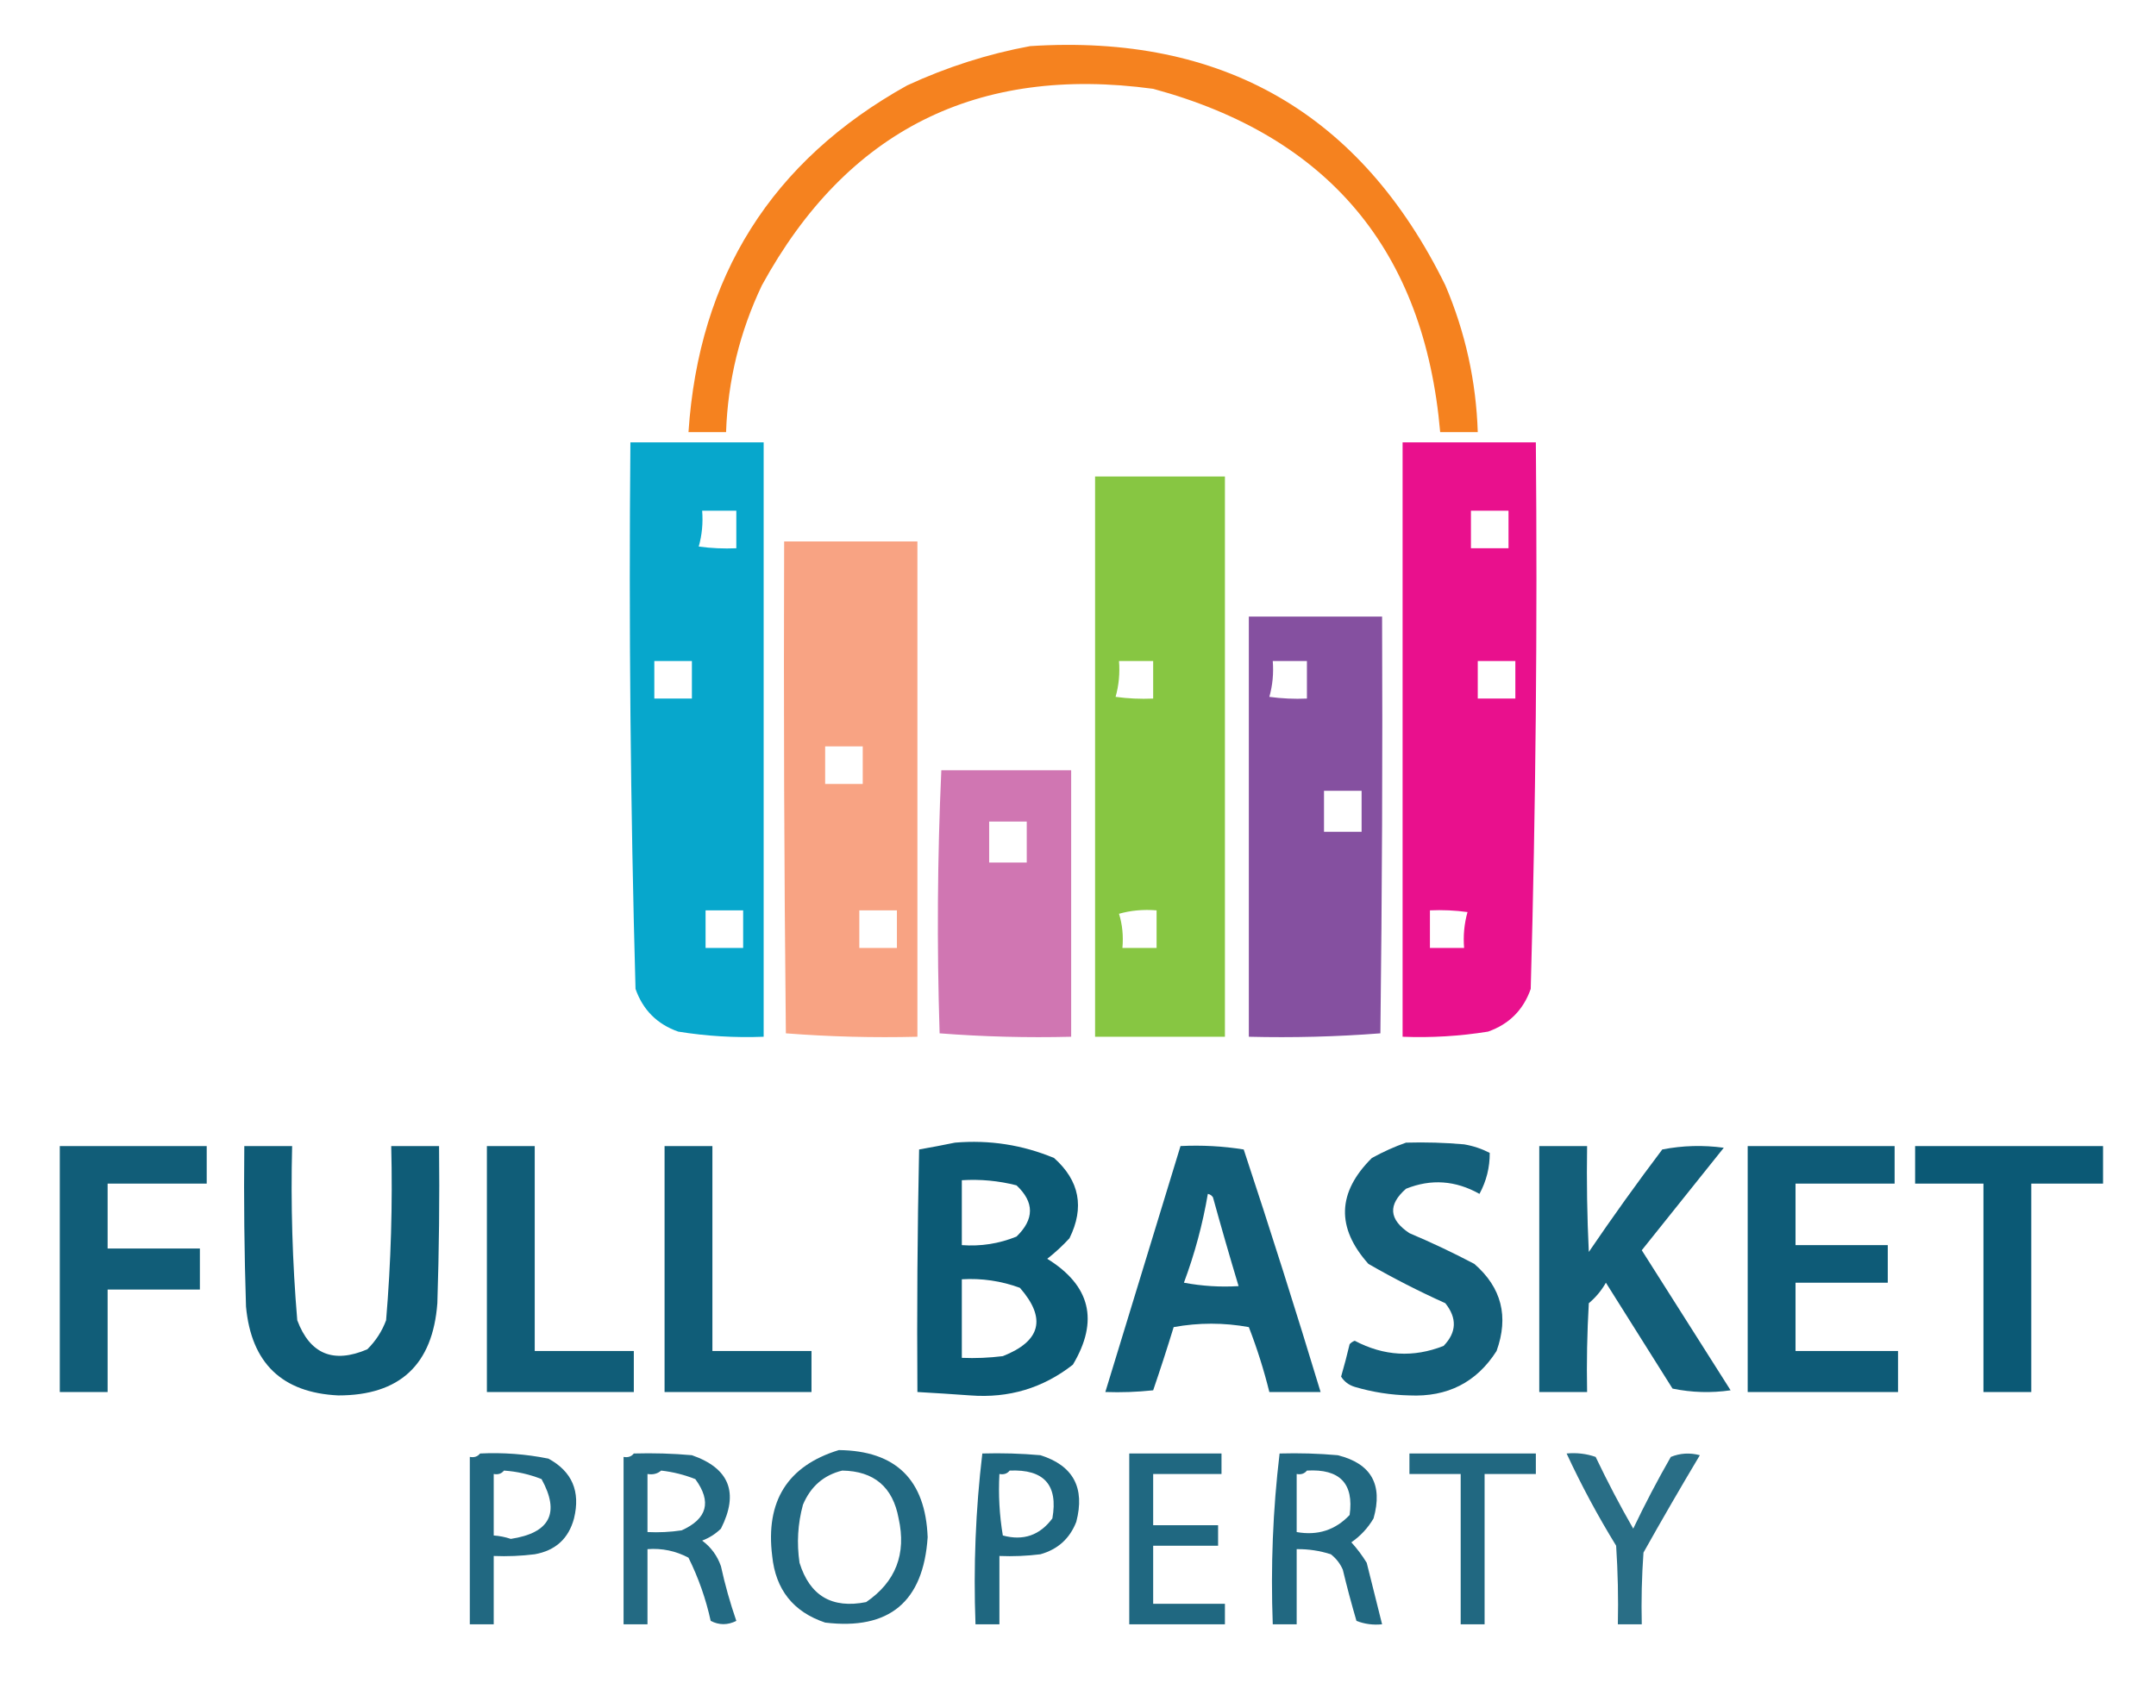 <?xml version="1.0" encoding="UTF-8"?>
<!DOCTYPE svg PUBLIC "-//W3C//DTD SVG 1.1//EN" "http://www.w3.org/Graphics/SVG/1.1/DTD/svg11.dtd">
<svg xmlns="http://www.w3.org/2000/svg" version="1.1" width="631px" height="500px" style="shape-rendering:geometricPrecision; text-rendering:geometricPrecision; image-rendering:optimizeQuality; fill-rule:evenodd; clip-rule:evenodd" xmlns:xlink="http://www.w3.org/1999/xlink">
<g><path style="opacity:0.996" fill="#f5821f" d="M 301.5,13.5 C 357.789,9.882 398.289,33.215 423,83.5C 428.853,97.243 432.019,111.576 432.5,126.5C 428.833,126.5 425.167,126.5 421.5,126.5C 416.886,73.432 388.886,39.932 337.5,26C 285.984,19.008 247.817,38.174 223,83.5C 216.514,97.109 213.014,111.442 212.5,126.5C 208.833,126.5 205.167,126.5 201.5,126.5C 204.529,80.906 225.862,47.073 265.5,25C 277.136,19.62 289.136,15.786 301.5,13.5 Z"/></g>
<g><path style="opacity:0.972" fill="#00a4ca" d="M 184.5,129.5 C 197.5,129.5 210.5,129.5 223.5,129.5C 223.5,187.5 223.5,245.5 223.5,303.5C 215.107,303.83 206.773,303.33 198.5,302C 192.333,299.833 188.167,295.667 186,289.5C 184.522,236.205 184.022,182.871 184.5,129.5 Z M 205.5,149.5 C 208.833,149.5 212.167,149.5 215.5,149.5C 215.5,153.167 215.5,156.833 215.5,160.5C 211.818,160.665 208.152,160.499 204.5,160C 205.456,156.606 205.789,153.106 205.5,149.5 Z M 191.5,193.5 C 195.167,193.5 198.833,193.5 202.5,193.5C 202.5,197.167 202.5,200.833 202.5,204.5C 198.833,204.5 195.167,204.5 191.5,204.5C 191.5,200.833 191.5,197.167 191.5,193.5 Z M 206.5,266.5 C 210.167,266.5 213.833,266.5 217.5,266.5C 217.5,270.167 217.5,273.833 217.5,277.5C 213.833,277.5 210.167,277.5 206.5,277.5C 206.5,273.833 206.5,270.167 206.5,266.5 Z"/></g>
<g><path style="opacity:0.983" fill="#e90d8b" d="M 410.5,129.5 C 423.5,129.5 436.5,129.5 449.5,129.5C 449.978,182.871 449.478,236.205 448,289.5C 445.833,295.667 441.667,299.833 435.5,302C 427.227,303.33 418.893,303.83 410.5,303.5C 410.5,245.5 410.5,187.5 410.5,129.5 Z M 430.5,149.5 C 434.167,149.5 437.833,149.5 441.5,149.5C 441.5,153.167 441.5,156.833 441.5,160.5C 437.833,160.5 434.167,160.5 430.5,160.5C 430.5,156.833 430.5,153.167 430.5,149.5 Z M 432.5,193.5 C 436.167,193.5 439.833,193.5 443.5,193.5C 443.5,197.167 443.5,200.833 443.5,204.5C 439.833,204.5 436.167,204.5 432.5,204.5C 432.5,200.833 432.5,197.167 432.5,193.5 Z M 418.5,266.5 C 422.182,266.335 425.848,266.501 429.5,267C 428.544,270.394 428.211,273.894 428.5,277.5C 425.167,277.5 421.833,277.5 418.5,277.5C 418.5,273.833 418.5,270.167 418.5,266.5 Z"/></g>
<g><path style="opacity:0.981" fill="#86c53f" d="M 320.5,139.5 C 333.167,139.5 345.833,139.5 358.5,139.5C 358.5,194.167 358.5,248.833 358.5,303.5C 345.833,303.5 333.167,303.5 320.5,303.5C 320.5,248.833 320.5,194.167 320.5,139.5 Z M 327.5,193.5 C 330.833,193.5 334.167,193.5 337.5,193.5C 337.5,197.167 337.5,200.833 337.5,204.5C 333.818,204.665 330.152,204.499 326.5,204C 327.456,200.606 327.789,197.106 327.5,193.5 Z M 327.5,267.5 C 330.962,266.518 334.629,266.185 338.5,266.5C 338.5,270.167 338.5,273.833 338.5,277.5C 335.167,277.5 331.833,277.5 328.5,277.5C 328.813,273.958 328.479,270.625 327.5,267.5 Z"/></g>
<g><path style="opacity:0.98" fill="#f8a181" d="M 229.5,158.5 C 242.5,158.5 255.5,158.5 268.5,158.5C 268.5,206.833 268.5,255.167 268.5,303.5C 255.587,303.822 242.754,303.489 230,302.5C 229.5,254.501 229.333,206.501 229.5,158.5 Z M 241.5,218.5 C 245.167,218.5 248.833,218.5 252.5,218.5C 252.5,222.167 252.5,225.833 252.5,229.5C 248.833,229.5 245.167,229.5 241.5,229.5C 241.5,225.833 241.5,222.167 241.5,218.5 Z M 251.5,266.5 C 255.167,266.5 258.833,266.5 262.5,266.5C 262.5,270.167 262.5,273.833 262.5,277.5C 258.833,277.5 255.167,277.5 251.5,277.5C 251.5,273.833 251.5,270.167 251.5,266.5 Z"/></g>
<g><path style="opacity:0.976" fill="#824c9e" d="M 365.5,180.5 C 378.5,180.5 391.5,180.5 404.5,180.5C 404.667,221.168 404.5,261.835 404,302.5C 391.246,303.489 378.413,303.822 365.5,303.5C 365.5,262.5 365.5,221.5 365.5,180.5 Z M 372.5,193.5 C 375.833,193.5 379.167,193.5 382.5,193.5C 382.5,197.167 382.5,200.833 382.5,204.5C 378.818,204.665 375.152,204.499 371.5,204C 372.456,200.606 372.789,197.106 372.5,193.5 Z M 387.5,231.5 C 391.167,231.5 394.833,231.5 398.5,231.5C 398.5,235.5 398.5,239.5 398.5,243.5C 394.833,243.5 391.167,243.5 387.5,243.5C 387.5,239.5 387.5,235.5 387.5,231.5 Z"/></g>
<g><path style="opacity:0.982" fill="#cf74b1" d="M 275.5,225.5 C 288.167,225.5 300.833,225.5 313.5,225.5C 313.5,251.5 313.5,277.5 313.5,303.5C 300.587,303.822 287.754,303.489 275,302.5C 274.177,276.761 274.343,251.094 275.5,225.5 Z M 289.5,240.5 C 293.167,240.5 296.833,240.5 300.5,240.5C 300.5,244.5 300.5,248.5 300.5,252.5C 296.833,252.5 293.167,252.5 289.5,252.5C 289.5,248.5 289.5,244.5 289.5,240.5 Z"/></g>
<g><path style="opacity:0.951" fill="#00526f" d="M 279.5,334.5 C 289.58,333.646 299.247,335.146 308.5,339C 315.956,345.644 317.456,353.478 313,362.5C 310.957,364.712 308.791,366.712 306.5,368.5C 319.164,376.332 321.664,386.666 314,399.5C 305.25,406.358 295.25,409.358 284,408.5C 278.831,408.124 273.665,407.791 268.5,407.5C 268.333,383.831 268.5,360.164 269,336.5C 272.603,335.865 276.103,335.198 279.5,334.5 Z M 281.5,345.5 C 286.93,345.161 292.264,345.661 297.5,347C 302.756,351.924 302.756,356.924 297.5,362C 292.382,364.08 287.049,364.913 281.5,364.5C 281.5,358.167 281.5,351.833 281.5,345.5 Z M 281.5,374.5 C 287.345,374.151 293.012,374.984 298.5,377C 306.313,385.941 304.647,392.608 293.5,397C 289.514,397.499 285.514,397.666 281.5,397.5C 281.5,389.833 281.5,382.167 281.5,374.5 Z"/></g>
<g><path style="opacity:0.92" fill="#00526f" d="M 411.5,334.5 C 417.176,334.334 422.843,334.501 428.5,335C 431.149,335.452 433.649,336.286 436,337.5C 436.032,341.742 435.032,345.742 433,349.5C 425.988,345.554 418.821,345.054 411.5,348C 406.159,352.681 406.492,357.015 412.5,361C 418.954,363.727 425.288,366.727 431.5,370C 439.465,376.923 441.632,385.423 438,395.5C 432.141,404.681 423.641,409.014 412.5,408.5C 407.057,408.378 401.724,407.545 396.5,406C 394.777,405.477 393.444,404.477 392.5,403C 393.411,399.855 394.245,396.688 395,393.5C 395.414,393.043 395.914,392.709 396.5,392.5C 405.006,396.988 413.673,397.488 422.5,394C 426.32,390.045 426.487,385.878 423,381.5C 415.341,378.053 407.841,374.219 400.5,370C 391.031,359.397 391.364,349.064 401.5,339C 404.815,337.17 408.149,335.67 411.5,334.5 Z"/></g>
<g><path style="opacity:0.933" fill="#00526f" d="M 17.5,335.5 C 31.833,335.5 46.167,335.5 60.5,335.5C 60.5,339.167 60.5,342.833 60.5,346.5C 50.833,346.5 41.167,346.5 31.5,346.5C 31.5,352.833 31.5,359.167 31.5,365.5C 40.5,365.5 49.5,365.5 58.5,365.5C 58.5,369.5 58.5,373.5 58.5,377.5C 49.5,377.5 40.5,377.5 31.5,377.5C 31.5,387.5 31.5,397.5 31.5,407.5C 26.833,407.5 22.167,407.5 17.5,407.5C 17.5,383.5 17.5,359.5 17.5,335.5 Z"/></g>
<g><path style="opacity:0.939" fill="#00526f" d="M 71.5,335.5 C 76.167,335.5 80.833,335.5 85.5,335.5C 85.073,352.548 85.573,369.548 87,386.5C 90.725,396.415 97.558,399.249 107.5,395C 109.969,392.559 111.802,389.726 113,386.5C 114.427,369.548 114.927,352.548 114.5,335.5C 119.167,335.5 123.833,335.5 128.5,335.5C 128.667,350.837 128.5,366.17 128,381.5C 126.656,399.512 116.99,408.512 99,408.5C 82.541,407.709 73.541,399.043 72,382.5C 71.5,366.837 71.333,351.17 71.5,335.5 Z"/></g>
<g><path style="opacity:0.936" fill="#00526f" d="M 142.5,335.5 C 147.167,335.5 151.833,335.5 156.5,335.5C 156.5,355.5 156.5,375.5 156.5,395.5C 166.167,395.5 175.833,395.5 185.5,395.5C 185.5,399.5 185.5,403.5 185.5,407.5C 171.167,407.5 156.833,407.5 142.5,407.5C 142.5,383.5 142.5,359.5 142.5,335.5 Z"/></g>
<g><path style="opacity:0.936" fill="#00526f" d="M 194.5,335.5 C 199.167,335.5 203.833,335.5 208.5,335.5C 208.5,355.5 208.5,375.5 208.5,395.5C 218.167,395.5 227.833,395.5 237.5,395.5C 237.5,399.5 237.5,403.5 237.5,407.5C 223.167,407.5 208.833,407.5 194.5,407.5C 194.5,383.5 194.5,359.5 194.5,335.5 Z"/></g>
<g><path style="opacity:0.929" fill="#00526f" d="M 345.5,335.5 C 351.758,335.19 357.924,335.524 364,336.5C 371.809,360.093 379.309,383.76 386.5,407.5C 381.5,407.5 376.5,407.5 371.5,407.5C 369.908,401.057 367.908,394.724 365.5,388.5C 358.167,387.167 350.833,387.167 343.5,388.5C 341.593,394.72 339.593,400.886 337.5,407C 332.845,407.499 328.179,407.666 323.5,407.5C 330.833,383.5 338.167,359.5 345.5,335.5 Z M 353.5,349.5 C 354.117,349.611 354.617,349.944 355,350.5C 357.406,359.214 359.906,367.881 362.5,376.5C 357.125,376.828 351.792,376.495 346.5,375.5C 349.653,367.042 351.987,358.375 353.5,349.5 Z"/></g>
<g><path style="opacity:0.925" fill="#00526f" d="M 450.5,335.5 C 455.167,335.5 459.833,335.5 464.5,335.5C 464.334,345.839 464.5,356.172 465,366.5C 471.921,356.324 479.088,346.324 486.5,336.5C 492.472,335.336 498.472,335.17 504.5,336C 496.5,346 488.5,356 480.5,366C 489.167,379.667 497.833,393.333 506.5,407C 500.804,407.83 495.137,407.663 489.5,406.5C 483,396.167 476.5,385.833 470,375.5C 468.71,377.792 467.043,379.792 465,381.5C 464.5,390.16 464.334,398.827 464.5,407.5C 459.833,407.5 455.167,407.5 450.5,407.5C 450.5,383.5 450.5,359.5 450.5,335.5 Z"/></g>
<g><path style="opacity:0.944" fill="#00526f" d="M 511.5,335.5 C 525.833,335.5 540.167,335.5 554.5,335.5C 554.5,339.167 554.5,342.833 554.5,346.5C 544.833,346.5 535.167,346.5 525.5,346.5C 525.5,352.5 525.5,358.5 525.5,364.5C 534.5,364.5 543.5,364.5 552.5,364.5C 552.5,368.167 552.5,371.833 552.5,375.5C 543.5,375.5 534.5,375.5 525.5,375.5C 525.5,382.167 525.5,388.833 525.5,395.5C 535.5,395.5 545.5,395.5 555.5,395.5C 555.5,399.5 555.5,403.5 555.5,407.5C 540.833,407.5 526.167,407.5 511.5,407.5C 511.5,383.5 511.5,359.5 511.5,335.5 Z"/></g>
<g><path style="opacity:0.957" fill="#00526f" d="M 560.5,335.5 C 578.833,335.5 597.167,335.5 615.5,335.5C 615.5,339.167 615.5,342.833 615.5,346.5C 608.5,346.5 601.5,346.5 594.5,346.5C 594.5,366.833 594.5,387.167 594.5,407.5C 589.833,407.5 585.167,407.5 580.5,407.5C 580.5,387.167 580.5,366.833 580.5,346.5C 573.833,346.5 567.167,346.5 560.5,346.5C 560.5,342.833 560.5,339.167 560.5,335.5 Z"/></g>
<g><path style="opacity:0.865" fill="#00526f" d="M 245.5,424.5 C 262.188,424.687 270.855,433.187 271.5,450C 270.25,468.921 260.25,477.255 241.5,475C 232.175,471.869 227.008,465.369 226,455.5C 224.002,439.443 230.502,429.11 245.5,424.5 Z M 246.5,430.5 C 255.815,430.647 261.315,435.314 263,444.5C 265.314,454.905 262.147,463.072 253.5,469C 243.504,470.991 237.004,467.158 234,457.5C 233.149,451.747 233.483,446.08 235,440.5C 237.245,435.157 241.078,431.824 246.5,430.5 Z"/></g>
<g><path style="opacity:0.869" fill="#00526f" d="M 140.5,425.5 C 147.241,425.171 153.908,425.671 160.5,427C 167.431,430.758 169.931,436.591 168,444.5C 166.421,450.41 162.588,453.91 156.5,455C 152.514,455.499 148.514,455.666 144.5,455.5C 144.5,462.167 144.5,468.833 144.5,475.5C 142.167,475.5 139.833,475.5 137.5,475.5C 137.5,459.167 137.5,442.833 137.5,426.5C 138.791,426.737 139.791,426.404 140.5,425.5 Z M 147.5,430.5 C 151.302,430.76 154.969,431.594 158.5,433C 163.957,442.918 160.957,448.752 149.5,450.5C 147.865,449.954 146.199,449.62 144.5,449.5C 144.5,443.5 144.5,437.5 144.5,431.5C 145.791,431.737 146.791,431.404 147.5,430.5 Z"/></g>
<g><path style="opacity:0.863" fill="#00526f" d="M 185.5,425.5 C 191.176,425.334 196.843,425.501 202.5,426C 213.485,429.816 216.318,436.983 211,447.5C 209.421,449.041 207.587,450.208 205.5,451C 208.106,452.938 209.939,455.438 211,458.5C 212.19,463.928 213.69,469.261 215.5,474.5C 212.966,475.777 210.466,475.777 208,474.5C 206.579,468.041 204.412,461.875 201.5,456C 197.747,454.011 193.747,453.178 189.5,453.5C 189.5,460.833 189.5,468.167 189.5,475.5C 187.167,475.5 184.833,475.5 182.5,475.5C 182.5,459.167 182.5,442.833 182.5,426.5C 183.791,426.737 184.791,426.404 185.5,425.5 Z M 193.5,430.5 C 196.946,430.889 200.279,431.722 203.5,433C 208.34,439.621 207.006,444.621 199.5,448C 196.183,448.498 192.85,448.665 189.5,448.5C 189.5,442.833 189.5,437.167 189.5,431.5C 191.099,431.768 192.432,431.434 193.5,430.5 Z"/></g>
<g><path style="opacity:0.878" fill="#00526f" d="M 287.5,425.5 C 293.176,425.334 298.843,425.501 304.5,426C 314.104,429.032 317.604,435.532 315,445.5C 313.098,450.4 309.598,453.567 304.5,455C 300.514,455.499 296.514,455.666 292.5,455.5C 292.5,462.167 292.5,468.833 292.5,475.5C 290.167,475.5 287.833,475.5 285.5,475.5C 284.87,458.595 285.537,441.928 287.5,425.5 Z M 295.5,430.5 C 305.565,430.059 309.731,434.726 308,444.5C 304.322,449.462 299.489,451.129 293.5,449.5C 292.504,443.537 292.171,437.537 292.5,431.5C 293.791,431.737 294.791,431.404 295.5,430.5 Z"/></g>
<g><path style="opacity:0.875" fill="#00526f" d="M 330.5,425.5 C 339.5,425.5 348.5,425.5 357.5,425.5C 357.5,427.5 357.5,429.5 357.5,431.5C 350.833,431.5 344.167,431.5 337.5,431.5C 337.5,436.5 337.5,441.5 337.5,446.5C 343.833,446.5 350.167,446.5 356.5,446.5C 356.5,448.5 356.5,450.5 356.5,452.5C 350.167,452.5 343.833,452.5 337.5,452.5C 337.5,458.167 337.5,463.833 337.5,469.5C 344.5,469.5 351.5,469.5 358.5,469.5C 358.5,471.5 358.5,473.5 358.5,475.5C 349.167,475.5 339.833,475.5 330.5,475.5C 330.5,458.833 330.5,442.167 330.5,425.5 Z"/></g>
<g><path style="opacity:0.868" fill="#00526f" d="M 374.5,425.5 C 380.176,425.334 385.843,425.501 391.5,426C 401.301,428.424 404.801,434.591 402,444.5C 400.356,447.311 398.19,449.644 395.5,451.5C 397.192,453.359 398.692,455.359 400,457.5C 401.505,463.519 403.005,469.519 404.5,475.5C 401.881,475.768 399.381,475.435 397,474.5C 395.54,469.531 394.206,464.531 393,459.5C 392.215,457.714 391.049,456.214 389.5,455C 386.243,453.957 382.91,453.457 379.5,453.5C 379.5,460.833 379.5,468.167 379.5,475.5C 377.167,475.5 374.833,475.5 372.5,475.5C 371.87,458.595 372.537,441.928 374.5,425.5 Z M 382.5,430.5 C 392.121,429.949 396.288,434.282 395,443.5C 390.818,447.925 385.652,449.592 379.5,448.5C 379.5,442.833 379.5,437.167 379.5,431.5C 380.791,431.737 381.791,431.404 382.5,430.5 Z"/></g>
<g><path style="opacity:0.87" fill="#00526f" d="M 412.5,425.5 C 424.833,425.5 437.167,425.5 449.5,425.5C 449.5,427.5 449.5,429.5 449.5,431.5C 444.5,431.5 439.5,431.5 434.5,431.5C 434.5,446.167 434.5,460.833 434.5,475.5C 432.167,475.5 429.833,475.5 427.5,475.5C 427.5,460.833 427.5,446.167 427.5,431.5C 422.5,431.5 417.5,431.5 412.5,431.5C 412.5,429.5 412.5,427.5 412.5,425.5 Z"/></g>
<g><path style="opacity:0.839" fill="#00526f" d="M 458.5,425.5 C 461.448,425.223 464.281,425.556 467,426.5C 470.412,433.658 474.078,440.658 478,447.5C 481.412,440.342 485.078,433.342 489,426.5C 491.737,425.39 494.571,425.223 497.5,426C 491.874,435.418 486.374,444.918 481,454.5C 480.5,461.492 480.334,468.492 480.5,475.5C 478.167,475.5 475.833,475.5 473.5,475.5C 473.666,467.826 473.5,460.159 473,452.5C 467.633,443.764 462.799,434.764 458.5,425.5 Z"/></g>
</svg>
